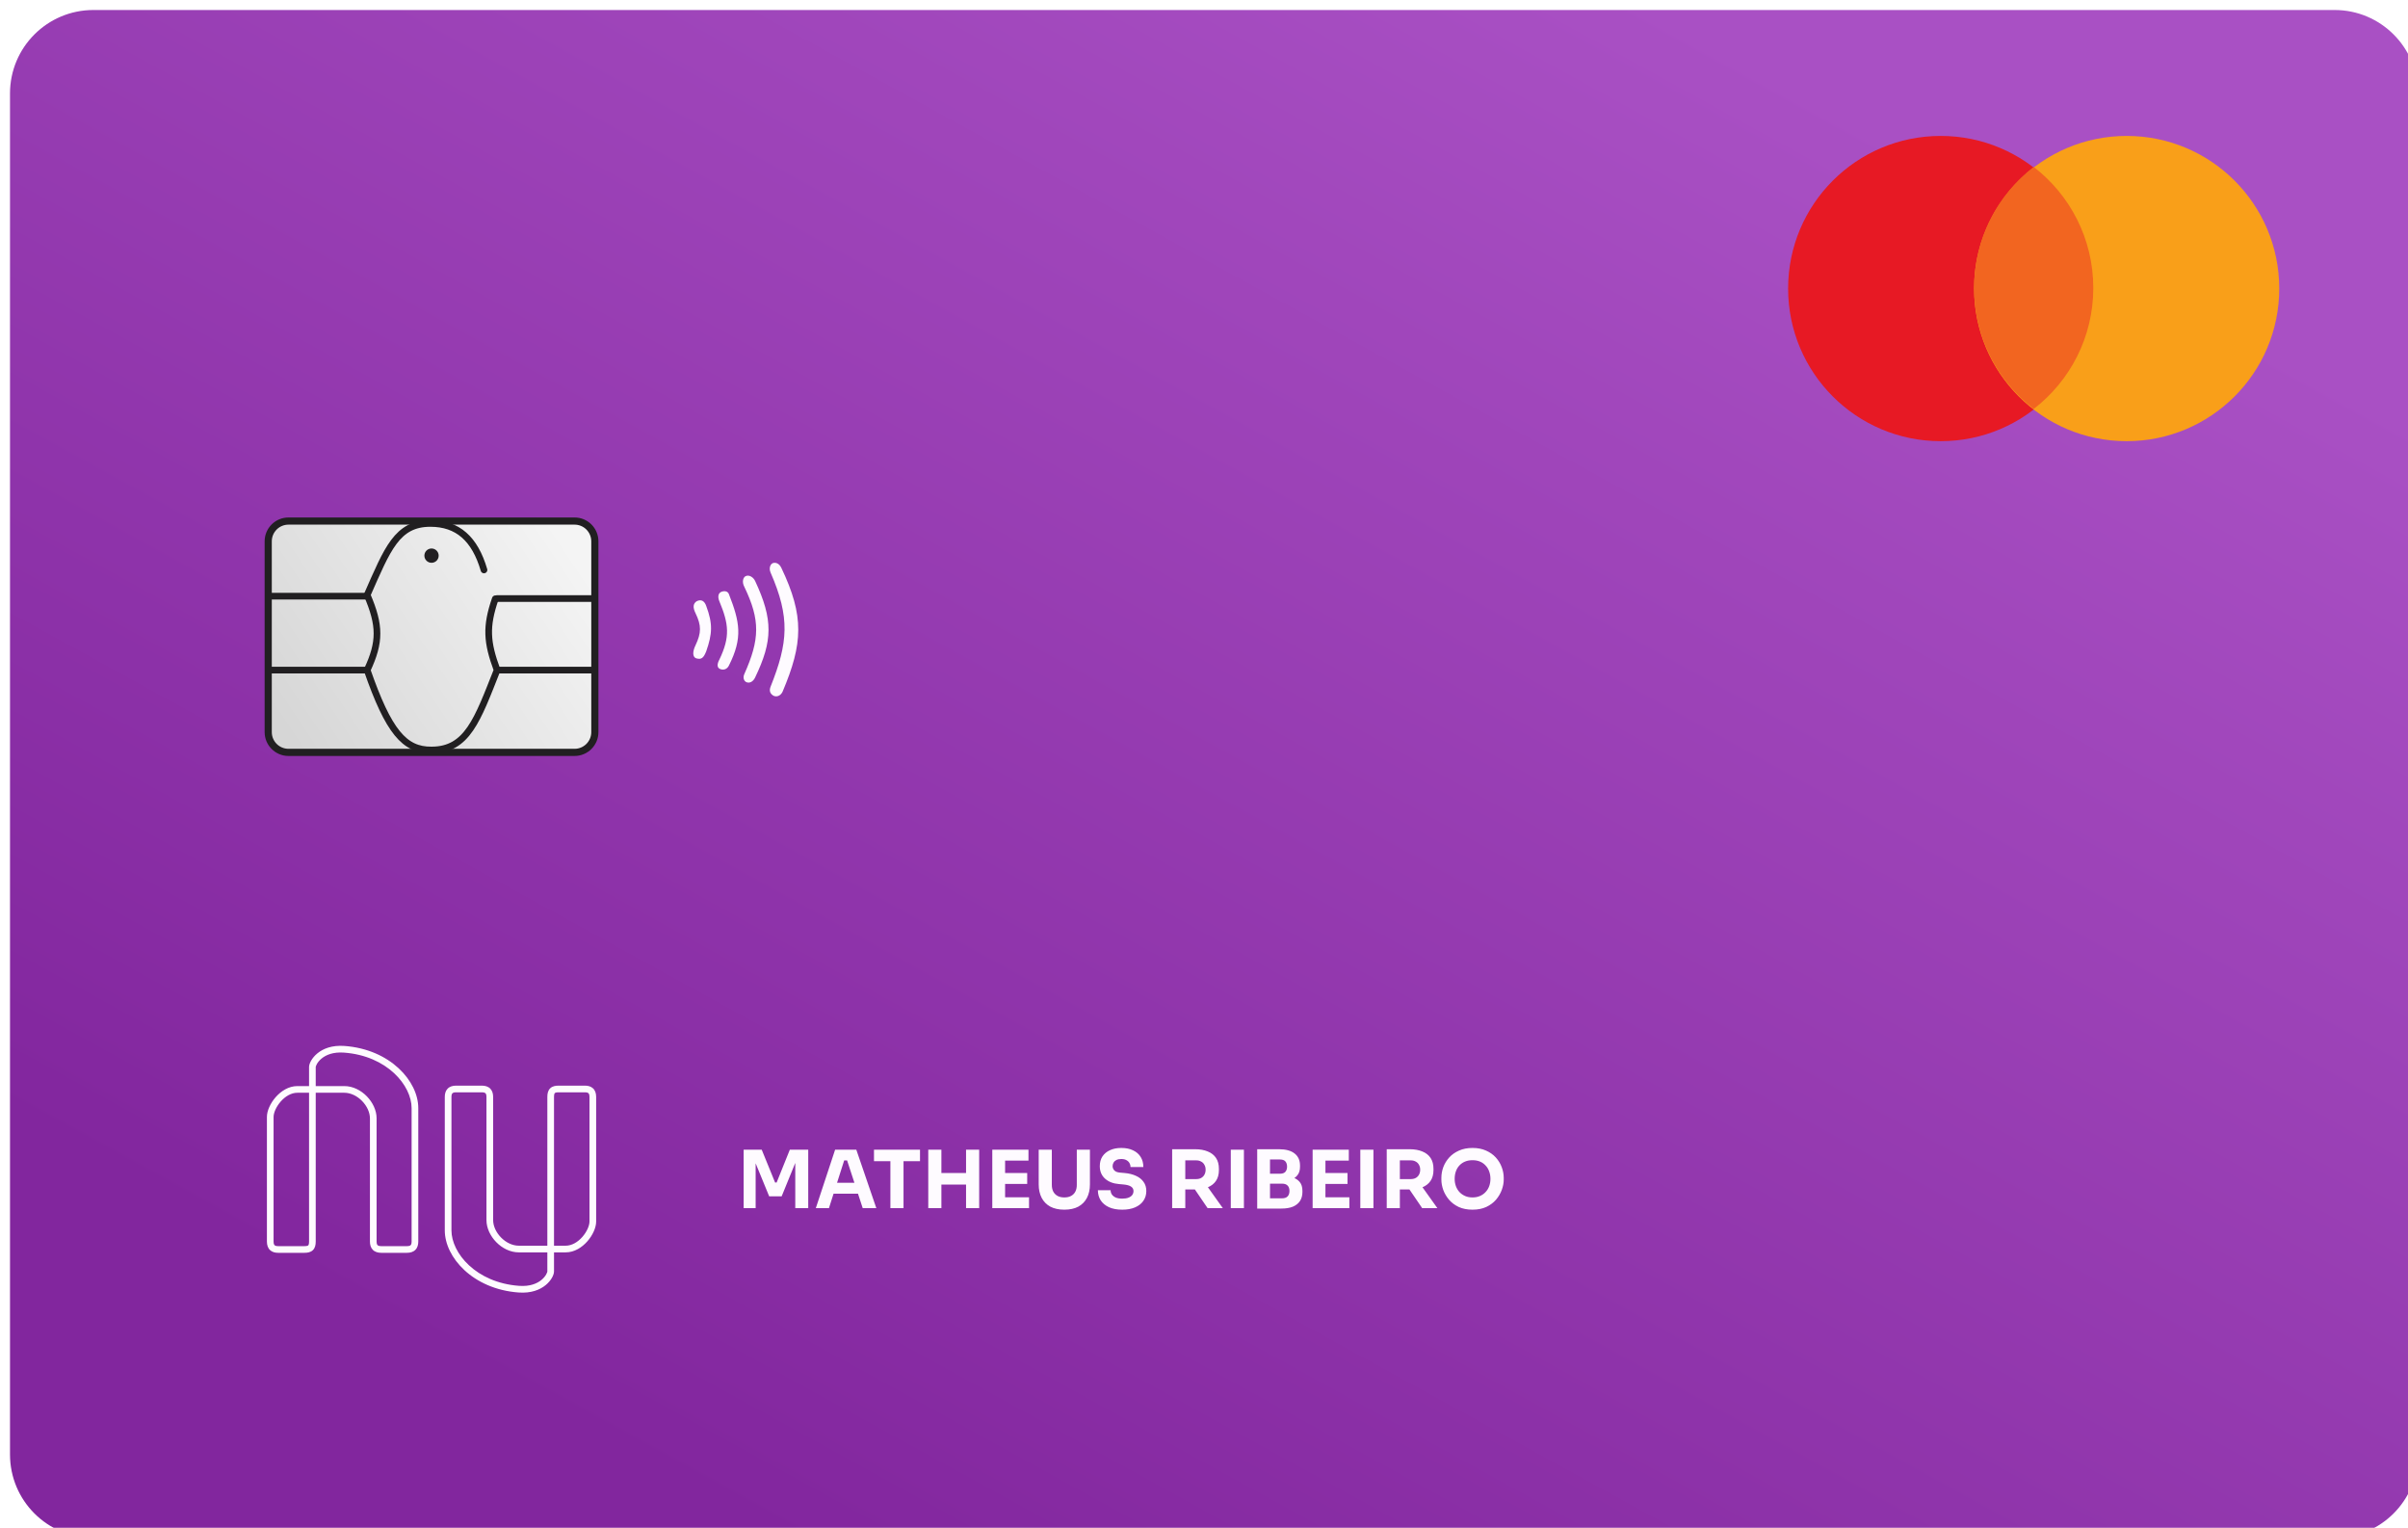 <svg viewBox="0 0 722 458" fill="none" xmlns="http://www.w3.org/2000/svg">
<g id="nubank 1" clip-path="url(#clip0_1702_2)">
<g id="Group" filter="url(#filter0_i_1702_2)">
<path id="Vector" d="M697 0H25C11.193 0 0 11.193 0 25V433C0 446.807 11.193 458 25 458H697C710.807 458 722 446.807 722 433V25C722 11.193 710.807 0 697 0Z" fill="url(#paint0_linear_1702_2)"/>
</g>
<path id="MATHEUS RIBEIRO" d="M222.968 362.16V344.64H228.392L232.4 354.48H232.856L236.816 344.64H242.336V362.16H238.448V347.208L239 347.256L234.368 358.608H230.624L225.968 347.256L226.568 347.208V362.16H222.968ZM244.609 362.16L250.393 344.64H256.753L262.753 362.16H258.673L253.825 347.352L255.073 347.856H251.977L253.273 347.352L248.545 362.16H244.609ZM249.001 357.816L250.201 354.552H257.065L258.289 357.816H249.001ZM266.971 362.16V347.592H270.907V362.16H266.971ZM262.051 348.072V344.64H275.851V348.072H262.051ZM289.655 362.16V344.64H293.591V362.16H289.655ZM278.327 362.16V344.64H282.263V362.16H278.327ZM281.567 355.08V351.624H290.351V355.08H281.567ZM297.523 362.16V344.64H301.363V362.16H297.523ZM300.883 362.16V358.896H308.539V362.16H300.883ZM300.883 354.888V351.624H307.987V354.888H300.883ZM300.883 347.904V344.64H308.371V347.904H300.883ZM319.117 362.616C317.469 362.616 316.069 362.312 314.917 361.704C313.781 361.08 312.917 360.2 312.325 359.064C311.733 357.928 311.437 356.584 311.437 355.032V344.64H315.373V355.176C315.373 355.944 315.517 356.616 315.805 357.192C316.109 357.752 316.533 358.184 317.077 358.488C317.637 358.792 318.317 358.944 319.117 358.944C319.933 358.944 320.613 358.792 321.157 358.488C321.717 358.184 322.141 357.752 322.429 357.192C322.717 356.632 322.861 355.96 322.861 355.176V344.64H326.797V355.032C326.797 356.584 326.501 357.928 325.909 359.064C325.317 360.2 324.453 361.08 323.317 361.704C322.181 362.312 320.781 362.616 319.117 362.616ZM336.502 362.616C334.918 362.616 333.582 362.368 332.494 361.872C331.406 361.36 330.582 360.672 330.021 359.808C329.462 358.928 329.182 357.92 329.182 356.784H332.998C332.998 357.232 333.118 357.648 333.358 358.032C333.614 358.416 333.998 358.728 334.51 358.968C335.022 359.192 335.686 359.304 336.502 359.304C337.238 359.304 337.854 359.208 338.35 359.016C338.846 358.824 339.222 358.56 339.478 358.224C339.734 357.872 339.862 357.472 339.862 357.024C339.862 356.464 339.622 356.024 339.142 355.704C338.662 355.368 337.886 355.152 336.814 355.056L335.493 354.936C333.75 354.792 332.358 354.248 331.318 353.304C330.278 352.36 329.758 351.112 329.758 349.56C329.758 348.44 330.022 347.472 330.55 346.656C331.094 345.84 331.846 345.216 332.806 344.784C333.766 344.336 334.902 344.112 336.214 344.112C337.59 344.112 338.766 344.352 339.742 344.832C340.734 345.296 341.494 345.96 342.022 346.824C342.55 347.672 342.814 348.672 342.814 349.824H338.974C338.974 349.392 338.87 349 338.662 348.648C338.454 348.28 338.142 347.984 337.726 347.76C337.326 347.536 336.822 347.424 336.214 347.424C335.638 347.424 335.15 347.52 334.75 347.712C334.366 347.904 334.078 348.168 333.886 348.504C333.694 348.824 333.598 349.176 333.598 349.56C333.598 350.056 333.774 350.488 334.126 350.856C334.478 351.224 335.054 351.44 335.854 351.504L337.198 351.624C338.478 351.736 339.606 352.016 340.582 352.464C341.558 352.896 342.318 353.496 342.862 354.264C343.422 355.016 343.702 355.936 343.702 357.024C343.702 358.144 343.406 359.128 342.814 359.976C342.238 360.808 341.414 361.456 340.342 361.92C339.27 362.384 337.99 362.616 336.502 362.616ZM351.452 362.16V344.496H355.388V362.16H351.452ZM362.084 362.16L356.948 354.624H361.268L366.644 362.16H362.084ZM354.332 356.544V353.448H358.652C359.228 353.448 359.724 353.336 360.14 353.112C360.572 352.872 360.9 352.544 361.124 352.128C361.364 351.696 361.484 351.2 361.484 350.64C361.484 350.08 361.364 349.592 361.124 349.176C360.9 348.744 360.572 348.416 360.14 348.192C359.724 347.952 359.228 347.832 358.652 347.832H354.332V344.496H358.34C359.796 344.496 361.06 344.72 362.132 345.168C363.204 345.6 364.028 346.248 364.604 347.112C365.18 347.976 365.468 349.064 365.468 350.376V350.76C365.468 352.056 365.172 353.136 364.58 354C364.004 354.848 363.18 355.488 362.108 355.92C361.052 356.336 359.796 356.544 358.34 356.544H354.332ZM369.032 362.16V344.64H372.968V362.16H369.032ZM380.312 362.28V359.208H384.416C385.152 359.208 385.704 359.016 386.072 358.632C386.44 358.248 386.624 357.704 386.624 357C386.624 356.296 386.44 355.76 386.072 355.392C385.704 355.008 385.152 354.816 384.416 354.816H380.312V352.44H384.224C385.44 352.44 386.52 352.592 387.464 352.896C388.408 353.184 389.152 353.656 389.696 354.312C390.24 354.968 390.512 355.856 390.512 356.976V357.312C390.512 358.352 390.272 359.248 389.792 360C389.312 360.736 388.608 361.304 387.68 361.704C386.752 362.088 385.6 362.28 384.224 362.28H380.312ZM376.952 362.28V344.496H380.792V362.28H376.952ZM380.312 354.192V351.84H383.768C384.52 351.84 385.064 351.648 385.4 351.264C385.736 350.88 385.904 350.368 385.904 349.728C385.904 349.056 385.736 348.528 385.4 348.144C385.064 347.76 384.52 347.568 383.768 347.568H380.312V344.496H383.528C385.544 344.496 387.088 344.92 388.16 345.768C389.248 346.616 389.792 347.824 389.792 349.392V349.752C389.792 350.84 389.512 351.712 388.952 352.368C388.408 353.024 387.664 353.496 386.72 353.784C385.792 354.056 384.728 354.192 383.528 354.192H380.312ZM393.57 362.16V344.64H397.41V362.16H393.57ZM396.93 362.16V358.896H404.586V362.16H396.93ZM396.93 354.888V351.624H404.034V354.888H396.93ZM396.93 347.904V344.64H404.418V347.904H396.93ZM407.868 362.16V344.64H411.804V362.16H407.868ZM415.788 362.16V344.496H419.724V362.16H415.788ZM426.42 362.16L421.284 354.624H425.604L430.98 362.16H426.42ZM418.668 356.544V353.448H422.988C423.564 353.448 424.06 353.336 424.476 353.112C424.908 352.872 425.236 352.544 425.46 352.128C425.7 351.696 425.82 351.2 425.82 350.64C425.82 350.08 425.7 349.592 425.46 349.176C425.236 348.744 424.908 348.416 424.476 348.192C424.06 347.952 423.564 347.832 422.988 347.832H418.668V344.496H422.676C424.132 344.496 425.396 344.72 426.468 345.168C427.54 345.6 428.364 346.248 428.94 347.112C429.516 347.976 429.804 349.064 429.804 350.376V350.76C429.804 352.056 429.508 353.136 428.916 354C428.34 354.848 427.516 355.488 426.444 355.92C425.388 356.336 424.132 356.544 422.676 356.544H418.668ZM441.509 362.616C439.925 362.616 438.541 362.344 437.357 361.8C436.189 361.24 435.221 360.512 434.453 359.616C433.685 358.704 433.109 357.72 432.725 356.664C432.357 355.608 432.173 354.592 432.173 353.616V353.088C432.173 352 432.365 350.928 432.749 349.872C433.149 348.8 433.741 347.832 434.525 346.968C435.309 346.104 436.285 345.416 437.453 344.904C438.621 344.376 439.973 344.112 441.509 344.112C443.045 344.112 444.397 344.376 445.565 344.904C446.733 345.416 447.709 346.104 448.493 346.968C449.277 347.832 449.869 348.8 450.269 349.872C450.669 350.928 450.869 352 450.869 353.088V353.616C450.869 354.592 450.677 355.608 450.293 356.664C449.909 357.72 449.333 358.704 448.565 359.616C447.797 360.512 446.821 361.24 445.637 361.8C444.469 362.344 443.093 362.616 441.509 362.616ZM441.509 358.944C442.341 358.944 443.085 358.8 443.741 358.512C444.413 358.224 444.981 357.824 445.445 357.312C445.925 356.8 446.285 356.208 446.525 355.536C446.765 354.864 446.885 354.144 446.885 353.376C446.885 352.56 446.757 351.816 446.501 351.144C446.261 350.456 445.901 349.864 445.421 349.368C444.957 348.856 444.397 348.464 443.741 348.192C443.085 347.92 442.341 347.784 441.509 347.784C440.677 347.784 439.933 347.92 439.277 348.192C438.621 348.464 438.053 348.856 437.573 349.368C437.109 349.864 436.757 350.456 436.517 351.144C436.277 351.816 436.157 352.56 436.157 353.376C436.157 354.144 436.277 354.864 436.517 355.536C436.757 356.208 437.109 356.8 437.573 357.312C438.053 357.824 438.621 358.224 439.277 358.512C439.933 358.8 440.677 358.944 441.509 358.944Z" fill="#FEFBFF"/>
<path id="Vector_2" fill-rule="evenodd" clip-rule="evenodd" d="M94.665 319.851C94.665 319.852 94.666 319.826 94.677 319.771C94.687 319.717 94.705 319.646 94.735 319.559C94.793 319.385 94.89 319.165 95.033 318.917C95.32 318.421 95.776 317.841 96.434 317.301C97.733 316.235 99.864 315.292 103.14 315.533C116.1 316.484 123.415 325.41 123.415 332.161V372.168C123.415 372.805 123.268 373.099 123.132 373.241C123.004 373.375 122.718 373.546 122.028 373.546H114.306C113.616 373.546 113.33 373.375 113.202 373.241C113.066 373.1 112.919 372.805 112.919 372.168V335.238C112.919 332.828 111.735 330.421 109.988 328.634C108.238 326.842 105.817 325.566 103.213 325.566H94.665V319.851ZM103.213 327.566H94.665V372.168C94.665 373.162 94.482 374.108 93.793 374.763C93.115 375.407 92.181 375.546 91.278 375.546H83.415C82.608 375.546 81.723 375.389 81.038 374.792C80.326 374.171 80.028 373.251 80.028 372.168V334.819C80.028 332.956 81.092 330.668 82.663 328.878C84.248 327.074 86.535 325.566 89.171 325.566H92.665V319.851C92.665 319.284 92.917 318.582 93.302 317.917C93.706 317.217 94.317 316.45 95.166 315.754C96.881 314.347 99.525 313.262 103.287 313.538C117.005 314.545 125.415 324.098 125.415 332.161V372.168C125.415 373.069 125.212 373.963 124.575 374.626C123.931 375.297 123.024 375.546 122.028 375.546H114.306C113.311 375.546 112.403 375.297 111.759 374.626C111.123 373.963 110.919 373.069 110.919 372.168V335.238C110.919 333.463 110.026 331.534 108.558 330.031C107.093 328.532 105.161 327.566 103.213 327.566ZM89.171 327.566H92.665V372.168C92.665 372.991 92.498 373.235 92.415 373.314C92.32 373.404 92.06 373.546 91.278 373.546H83.415C82.818 373.546 82.51 373.422 82.352 373.285C82.222 373.171 82.028 372.902 82.028 372.168V334.819C82.028 333.604 82.79 331.766 84.166 330.198C85.53 328.645 87.314 327.566 89.171 327.566ZM164.111 381.128C164.111 381.13 164.11 381.156 164.1 381.209C164.089 381.262 164.071 381.333 164.042 381.42C163.983 381.595 163.886 381.814 163.743 382.063C163.457 382.559 163.001 383.139 162.342 383.679C161.043 384.744 158.913 385.687 155.636 385.447C142.676 384.495 135.361 375.569 135.361 368.819V328.812C135.361 328.175 135.508 327.88 135.644 327.739C135.772 327.605 136.058 327.434 136.748 327.434H144.471C145.16 327.434 145.446 327.605 145.575 327.739C145.71 327.88 145.858 328.175 145.858 328.812V365.741C145.858 368.151 147.042 370.559 148.788 372.346C150.539 374.137 152.96 375.414 155.563 375.414H164.111V381.128ZM155.563 373.414H164.111V328.812C164.111 327.817 164.295 326.872 164.984 326.216C165.661 325.572 166.595 325.434 167.498 325.434H175.361C176.168 325.434 177.053 325.59 177.738 326.187C178.451 326.808 178.748 327.728 178.748 328.812V366.161C178.748 368.023 177.684 370.312 176.113 372.101C174.528 373.906 172.241 375.414 169.605 375.414H166.111V381.128C166.111 381.695 165.859 382.397 165.475 383.063C165.071 383.762 164.459 384.529 163.611 385.225C161.895 386.632 159.252 387.718 155.49 387.441C141.772 386.434 133.361 376.882 133.361 368.819V328.812C133.361 327.91 133.565 327.016 134.201 326.353C134.845 325.683 135.753 325.434 136.748 325.434H144.471C145.466 325.434 146.373 325.683 147.017 326.353C147.654 327.016 147.858 327.91 147.858 328.812V365.741C147.858 367.516 148.75 369.445 150.219 370.948C151.683 372.447 153.615 373.414 155.563 373.414ZM169.605 373.414H166.111V328.812C166.111 327.988 166.279 327.745 166.362 327.666C166.457 327.575 166.716 327.434 167.498 327.434H175.361C175.958 327.434 176.267 327.558 176.424 327.695C176.554 327.808 176.748 328.077 176.748 328.812V366.161C176.748 367.376 175.987 369.214 174.61 370.782C173.247 372.334 171.462 373.414 169.605 373.414Z" fill="#FEFBFF"/>
<path id="Vector_3" d="M581.889 132.248C607.156 132.248 627.639 111.764 627.639 86.497C627.639 61.23 607.156 40.747 581.889 40.747C556.622 40.747 536.138 61.23 536.138 86.497C536.138 111.764 556.622 132.248 581.889 132.248Z" fill="#E71924"/>
<path id="Vector_4" d="M637.647 132.248C662.914 132.248 683.398 111.764 683.398 86.497C683.398 61.23 662.914 40.747 637.647 40.747C612.38 40.747 591.896 61.23 591.896 86.497C591.896 111.764 612.38 132.248 637.647 132.248Z" fill="#F99F19"/>
<path id="Vector_5" fill-rule="evenodd" clip-rule="evenodd" d="M609.768 122.595C620.636 114.23 627.64 101.092 627.64 86.317C627.64 71.543 620.636 58.404 609.768 50.04C598.9 58.404 591.897 71.543 591.897 86.317C591.897 101.092 598.9 114.23 609.768 122.595Z" fill="#F26520"/>
<path id="Vector_6" d="M172.279 156.195H86.497C83.141 156.195 80.421 158.915 80.421 162.271V219.459C80.421 222.815 83.141 225.536 86.497 225.536H172.279C175.635 225.536 178.356 222.815 178.356 219.459V162.271C178.356 158.915 175.635 156.195 172.279 156.195Z" fill="url(#paint1_linear_1702_2)" stroke="#211F21" stroke-width="2.145"/>
<path id="Vector_7" d="M80.778 178.713H110.087" stroke="#211F21" stroke-width="2" stroke-linecap="round"/>
<path id="Vector_8" d="M80.778 200.873H109.445" stroke="#211F21" stroke-width="2" stroke-linecap="round"/>
<path id="Vector_9" d="M149.404 200.873H177.998" stroke="#211F21" stroke-width="2" stroke-linecap="round"/>
<path id="Vector_10" d="M148.975 179.428H177.998" stroke="#211F21" stroke-width="2" stroke-linecap="round"/>
<path id="Vector_11" d="M129.388 168.706C130.572 168.706 131.533 167.745 131.533 166.561C131.533 165.377 130.572 164.417 129.388 164.417C128.204 164.417 127.243 165.377 127.243 166.561C127.243 167.745 128.204 168.706 129.388 168.706Z" fill="#211F21"/>
<path id="Vector_12" d="M231.053 205.824C236.325 192.59 236.926 185.119 231.053 171.645C230.43 170.215 231.053 169.024 231.768 168.786C232.483 168.547 233.589 168.786 234.27 170.215C241.188 184.73 240.767 192.87 234.627 207.387C233.912 208.817 232.575 208.998 231.768 208.46C230.824 207.831 230.608 206.941 231.053 205.824Z" fill="#FEFBFF"/>
<path id="Vector_13" d="M223.547 172.717C222.832 173.075 222.375 174.43 223.19 175.934C227.999 185.94 227.801 191.662 223.19 202.026C222.686 203.071 222.998 204.226 223.905 204.528C224.977 204.886 225.913 204.125 226.406 203.098C231.701 192.084 231.84 185.756 226.406 174.147C225.905 173.075 224.619 172.181 223.547 172.717Z" fill="#FEFBFF"/>
<path id="Vector_14" d="M216.399 177.364C215.326 177.721 215.136 178.908 215.684 180.223C218.53 187.063 218.979 190.898 215.684 197.737C215.041 198.929 214.83 200.193 216.041 200.596C217.252 201 218.126 200.363 218.543 199.524C222.766 191.149 221.82 186.454 218.543 178.079C218.263 177.364 217.471 177.006 216.399 177.364Z" fill="#FEFBFF"/>
<path id="Vector_15" d="M208.893 180.223C207.82 180.938 207.668 182.022 208.535 183.797C210.344 187.564 210.303 189.68 208.535 193.448C207.713 195.11 207.463 197.022 208.893 197.38C210.322 197.737 210.957 197.229 211.752 195.235C213.578 189.987 213.756 187.02 211.752 181.653C211.291 180.261 210.322 179.508 208.893 180.223Z" fill="#FEFBFF"/>
<path id="Vector_16" d="M145.115 170.849C142.372 161.508 137.251 156.91 129.03 156.91C119.023 156.91 116.194 164.53 110.087 178.355C113.998 187.507 114.039 192.437 110.087 200.873C116.494 219.254 121.24 224.915 129.388 224.821C140.111 224.821 143.163 215.733 149.046 200.873C145.952 192.497 145.622 187.875 148.5 179.5" stroke="#211F21" stroke-width="2" stroke-linecap="round"/>
</g>
<defs>
<filter id="filter0_i_1702_2" x="0" y="0" width="725" height="461" filterUnits="userSpaceOnUse" color-interpolation-filters="sRGB">
<feFlood flood-opacity="0" result="BackgroundImageFix"/>
<feBlend mode="normal" in="SourceGraphic" in2="BackgroundImageFix" result="shape"/>
<feColorMatrix in="SourceAlpha" type="matrix" values="0 0 0 0 0 0 0 0 0 0 0 0 0 0 0 0 0 0 127 0" result="hardAlpha"/>
<feOffset dx="3" dy="3"/>
<feGaussianBlur stdDeviation="3"/>
<feComposite in2="hardAlpha" operator="arithmetic" k2="-1" k3="1"/>
<feColorMatrix type="matrix" values="0 0 0 0 1 0 0 0 0 1 0 0 0 0 1 0 0 0 0.25 0"/>
<feBlend mode="normal" in2="shape" result="effect1_innerShadow_1702_2"/>
</filter>
<linearGradient id="paint0_linear_1702_2" x1="610.09" y1="61.83" x2="354.096" y2="526.995" gradientUnits="userSpaceOnUse">
<stop stop-color="#A950C4"/>
<stop offset="1" stop-color="#82269E"/>
</linearGradient>
<linearGradient id="paint1_linear_1702_2" x1="171" y1="165" x2="87" y2="221" gradientUnits="userSpaceOnUse">
<stop stop-color="#F4F4F4"/>
<stop offset="1" stop-color="#D6D6D6"/>
</linearGradient>
<clipPath id="clip0_1702_2">
<rect width="722" height="458" fill="white"/>
</clipPath>
</defs>
</svg>
